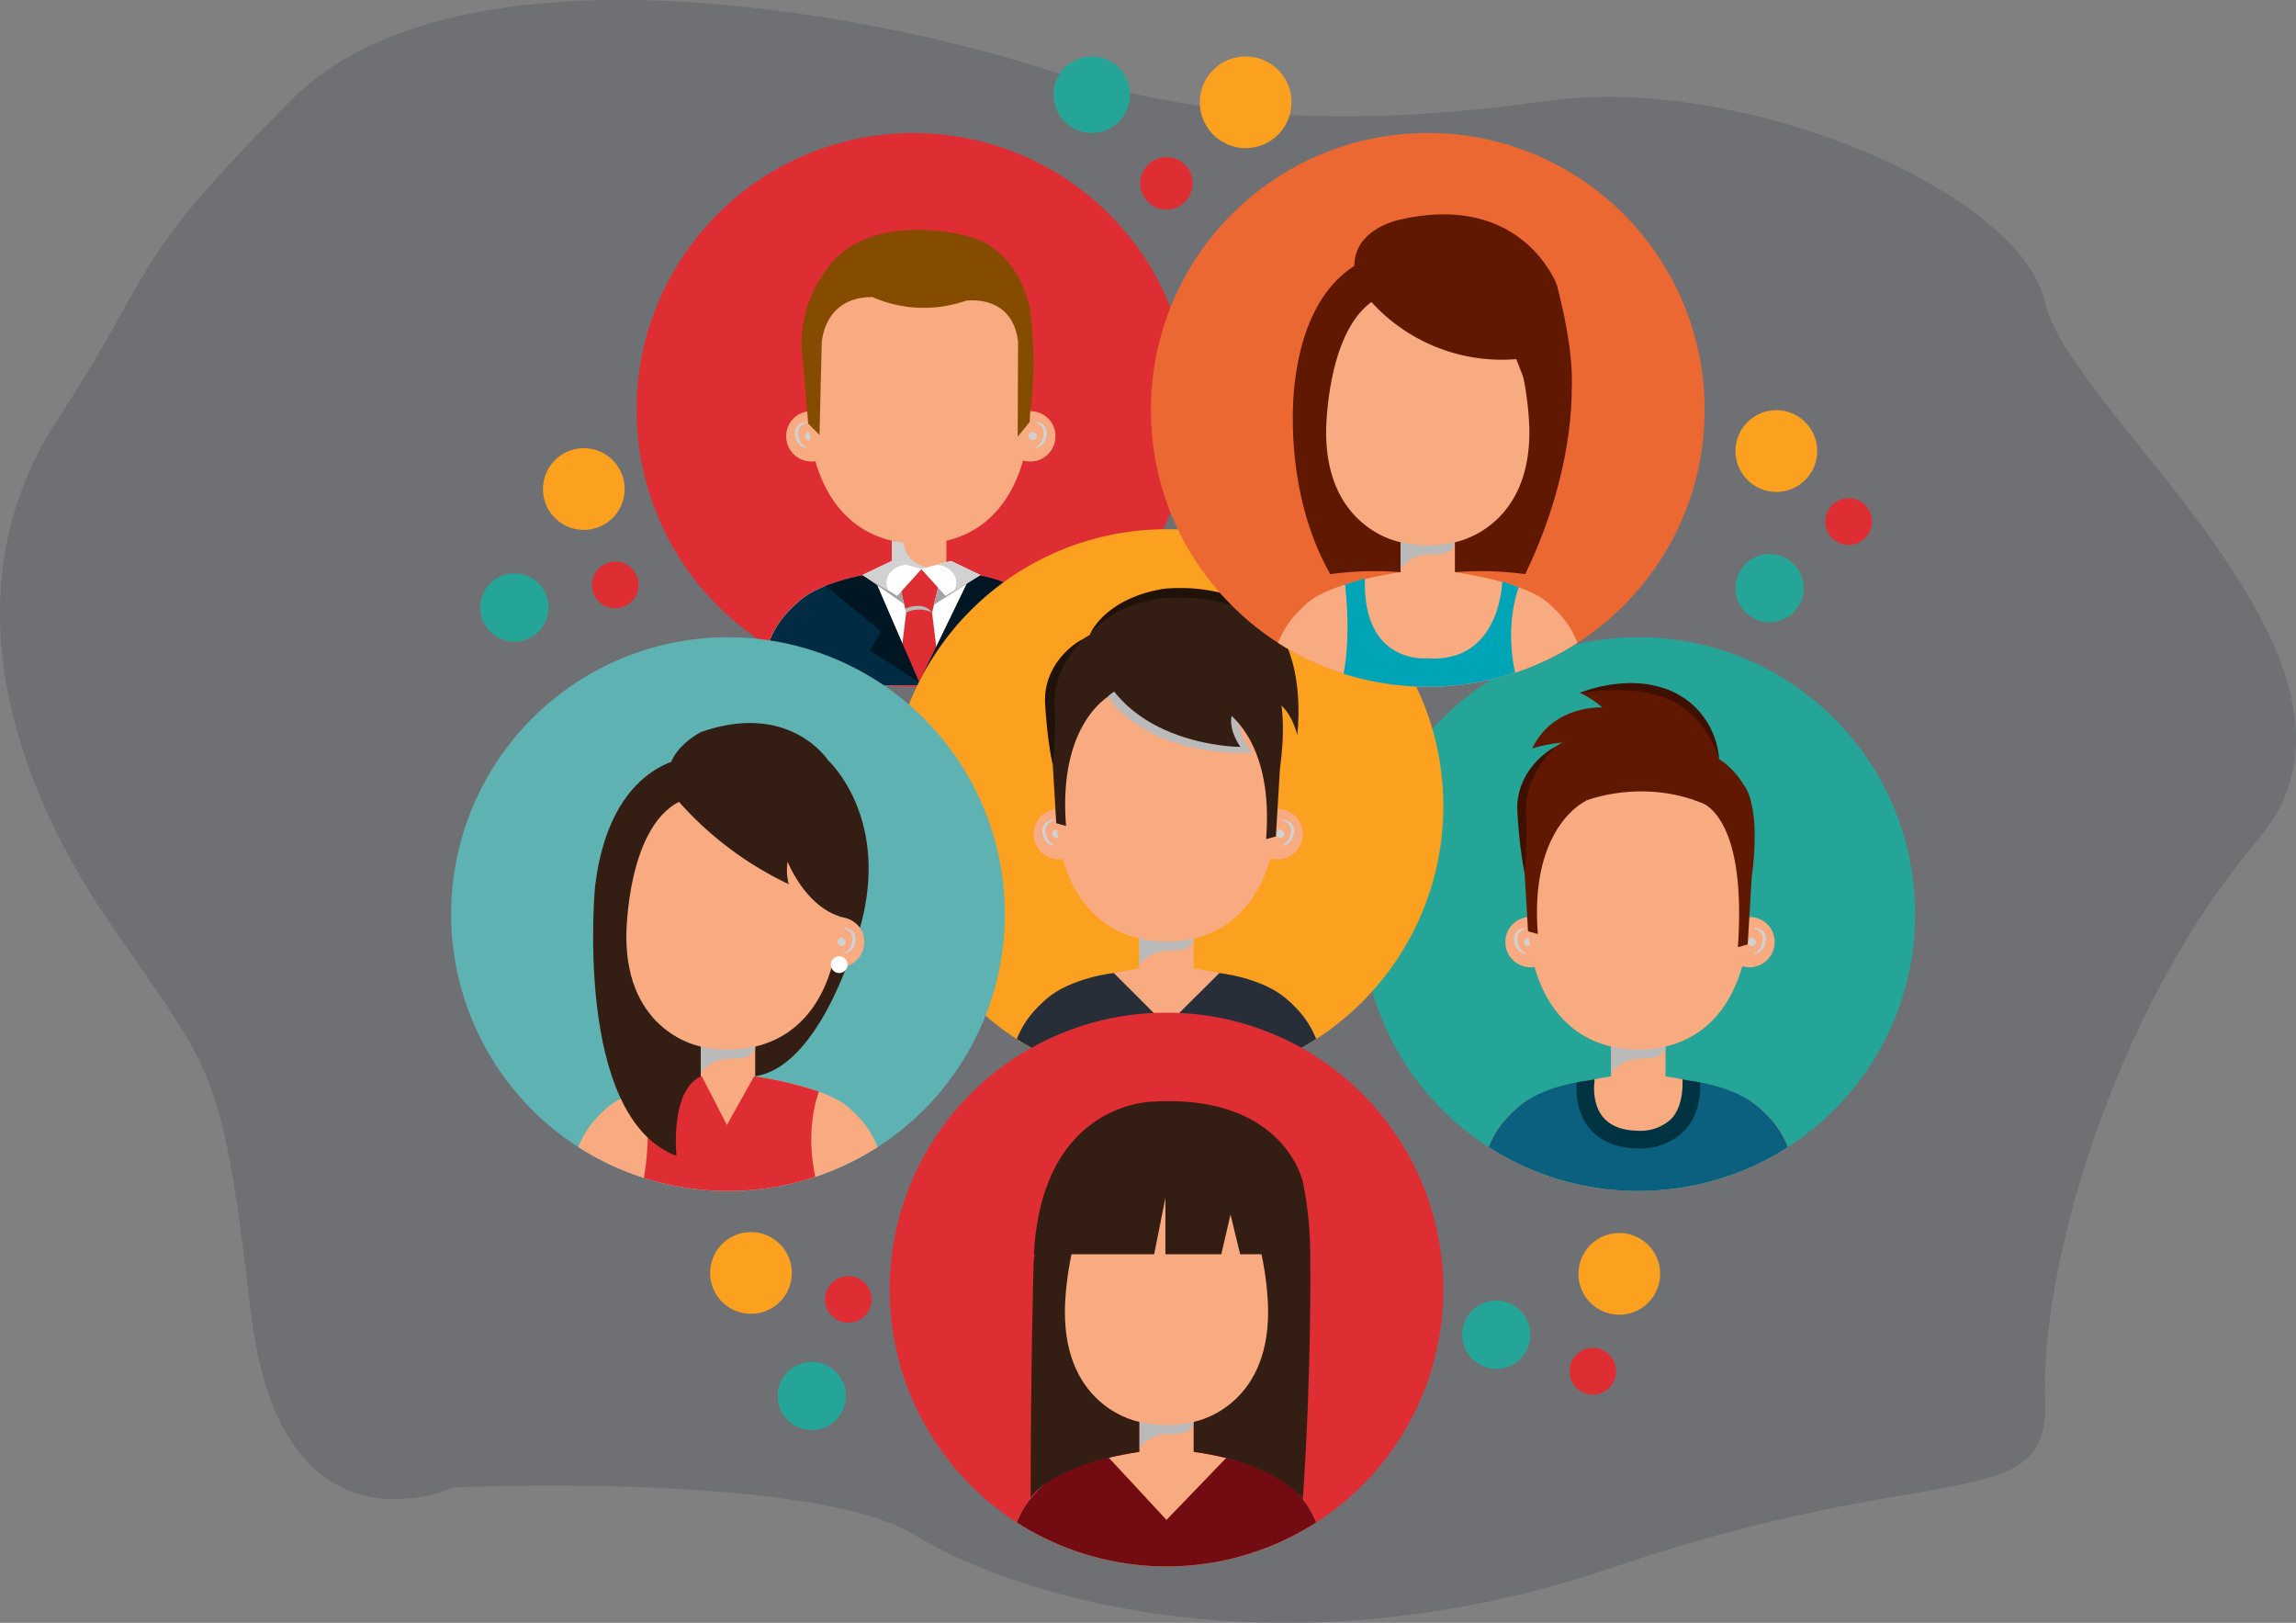 <svg xmlns="http://www.w3.org/2000/svg" xmlns:xlink="http://www.w3.org/1999/xlink" width="536" height="378.811" viewBox="0 0 536 378.811"><rect x="0" y="0" width="536" height="378.811" fill="#808080" stroke="none"/><defs><style>.a{fill:#de2e34;}.b{fill:#25a597;}.c{fill:#fca01f;}.d{fill:#5eb2b2;}.e{fill:#ec6833;}.f{fill:#51555c;opacity:0.36;}.g,.h,.k,.n,.q{isolation:isolate;}.h,.k,.n,.q{mix-blend-mode:multiply;}.i{clip-path:url(#a);}.j{fill:#f8ab81;}.k,.l{fill:#d2d1d1;}.m{fill:#fff;}.n{fill:#bababa;}.o{fill:#012b42;}.p{fill:#001622;}.q{fill:#a3a3a3;}.r{fill:#854c00;}.s{clip-path:url(#b);}.t{fill:#0a607e;}.u{fill:#003342;}.v{fill:#601800;}.w{fill:#3f1000;}.x{clip-path:url(#c);}.y{fill:#282e37;}.z{fill:#341e13;}.aa{fill:#201208;}.ab{clip-path:url(#d);}.ac{clip-path:url(#e);}.ad{fill:#00a4b7;}.ae{clip-path:url(#f);}.af{fill:#730b12;}</style><clipPath id="a"><path class="a" d="M213.911,113.164a64.632,64.632,0,1,1-64.633-64.631A64.633,64.633,0,0,1,213.911,113.164Z" transform="translate(-84.647 -48.533)"/></clipPath><clipPath id="b"><circle class="b" cx="64.631" cy="64.631" r="64.631" transform="translate(0 6.439) rotate(-2.855)"/></clipPath><clipPath id="c"><path class="c" d="M267.9,197.678a64.631,64.631,0,1,1-64.633-64.631A64.632,64.632,0,0,1,267.9,197.678Z" transform="translate(-138.64 -133.047)"/></clipPath><clipPath id="d"><path class="d" d="M174.36,220.72a64.631,64.631,0,1,1-64.634-64.634A64.632,64.632,0,0,1,174.36,220.72Z" transform="translate(-45.099 -156.086)"/></clipPath><clipPath id="e"><circle class="e" cx="64.633" cy="64.633" r="64.633"/></clipPath><clipPath id="f"><path class="a" d="M267.9,300.788a64.632,64.632,0,1,1-64.632-64.633A64.632,64.632,0,0,1,267.9,300.788Z" transform="translate(-138.638 -236.155)"/></clipPath></defs><g transform="translate(-691 -1625.333)"><path class="f" d="M751.855,1891.233s-40.5,18.6-47.441-40.924-9.257-55.8-33.556-91.768-35.87-79.367-11.571-116.57,15.042-34.723,54.384-74.406,137.7-19.842,175.88-7.441,72.9,13.641,118.025,7.441,109.925,21.082,115.711,47.124,84.469,84.327,49.755,125.251-50.913,101.689-49.755,130.211-24.3,13.641-100.668,39.683-138.852,7.441-163.152-7.441S751.855,1891.233,751.855,1891.233Z" transform="translate(45.149 81.284)"/><g class="g" transform="translate(751.217 1606.302)"><g transform="translate(45.099 32.202)"><g transform="translate(0 17.871)"><g class="h" transform="translate(43.281 0.002)"><path class="a" d="M213.911,113.164a64.632,64.632,0,1,1-64.633-64.631A64.633,64.633,0,0,1,213.911,113.164Z" transform="translate(-84.647 -48.533)"/><g class="i"><g transform="translate(28.164 22.62)"><rect class="j" width="12.715" height="7.563" transform="translate(31.45 72.259)"/><path class="k" d="M147.172,141.779c-2.667-.849-4.9-2.519-5.238-5.448a2.674,2.674,0,0,1,.107-1.1h-2.922v7.563h12.715v-.948A8.594,8.594,0,0,1,147.172,141.779Z" transform="translate(-107.669 -62.969)"/><g transform="translate(57.906 42.335)"><path class="j" d="M175.018,113.547a5.866,5.866,0,1,1-5.862-5.662A5.763,5.763,0,0,1,175.018,113.547Z" transform="translate(-163.293 -107.885)"/><g class="h" transform="translate(6.62 2.497)"><path class="l" d="M169.342,110.182a2.355,2.355,0,0,1,.391-.014,3.279,3.279,0,0,1,1.041.206,2.539,2.539,0,0,1,1.244.955,4.053,4.053,0,0,1,.22.409c.054.146.094.3.137.452l.05.472c0,.153-.013.308-.02.464a3.987,3.987,0,0,1-.187.882,3.7,3.7,0,0,1-.36.795,2.893,2.893,0,0,1-1.1,1.091,2.6,2.6,0,0,1-.561.235,3.12,3.12,0,0,1-.465.074c-.25.008-.391,0-.391,0l.359-.148c.115-.043.236-.126.38-.2a3.337,3.337,0,0,0,.43-.323,2.766,2.766,0,0,0,.415-.459,3.4,3.4,0,0,0,.347-.591,5.374,5.374,0,0,0,.247-.692,3.268,3.268,0,0,0,.134-.756l.028-.369-.026-.356c-.03-.111-.053-.225-.079-.336a2.484,2.484,0,0,0-.13-.309,2.52,2.52,0,0,0-.863-.912,5.246,5.246,0,0,0-.877-.448C169.48,110.224,169.342,110.182,169.342,110.182Z" transform="translate(-169.342 -110.167)"/></g><path class="k" d="M170.2,113.409a.958.958,0,1,1-.947-1.1A1.031,1.031,0,0,1,170.2,113.409Z" transform="translate(-162.82 -107.467)"/></g><g transform="translate(6.786 42.335)"><path class="j" d="M116.583,113.547a5.863,5.863,0,1,0,5.858-5.662A5.763,5.763,0,0,0,116.583,113.547Z" transform="translate(-116.583 -107.885)"/><g class="h" transform="translate(2.025 2.497)"><path class="l" d="M121.512,110.182a2.414,2.414,0,0,0-.4-.014,3.29,3.29,0,0,0-1.036.206,2.572,2.572,0,0,0-1.249.955c-.08.127-.141.269-.217.409-.051.146-.1.3-.135.452l-.047.472c0,.153.012.308.016.464a4.105,4.105,0,0,0,.182.882,3.819,3.819,0,0,0,.362.795,2.955,2.955,0,0,0,1.1,1.091,2.529,2.529,0,0,0,.568.235,3,3,0,0,0,.456.074c.257.008.4,0,.4,0l-.357-.148c-.114-.043-.237-.126-.383-.2a3.339,3.339,0,0,1-.43-.323,2.856,2.856,0,0,1-.413-.459,3.137,3.137,0,0,1-.345-.591,4.44,4.44,0,0,1-.253-.692,3.513,3.513,0,0,1-.13-.756l-.027-.369.025-.356c.028-.111.053-.225.076-.336.048-.1.076-.213.128-.309a2.564,2.564,0,0,1,.87-.912,5,5,0,0,1,.876-.448C121.374,110.224,121.512,110.182,121.512,110.182Z" transform="translate(-118.433 -110.167)"/></g><path class="k" d="M120.556,113.409a.959.959,0,1,0,.951-1.1A1.032,1.032,0,0,0,120.556,113.409Z" transform="translate(-116.208 -107.467)"/></g><path class="j" d="M173.13,109.242c0,19.232-9.023,32.735-25.962,32.735s-25.966-13.5-25.966-32.735,9.369-34.82,26.309-34.82S173.13,90.012,173.13,109.242Z" transform="translate(-109.361 -68.709)"/><path class="j" d="M142.088,141.852s-16.127,2.131-21.925,7.148c-5.906,5.113-7.654,9.533-9.781,19.633H186c-2.129-10.1-3.874-14.52-9.784-19.633-5.8-5.017-21.923-7.148-21.923-7.148Z" transform="translate(-110.382 -62.344)"/><path class="m" d="M137.213,142.683s-11.253,1.3-17.051,6.317c-5.906,5.113-7.654,9.533-9.781,19.633H186c-2.129-10.1-3.845-14.556-9.784-19.633-4.9-4.186-15.909-6.085-15.909-6.085l-6.014-1.063h-12.2Z" transform="translate(-110.382 -62.344)"/><g transform="translate(32.709 79.13)"><path class="a" d="M142.347,151.706a1.136,1.136,0,0,1,.213-.219c-.07.071-.142.141-.213.219l-2.077,16.96h10.2l-2.077-16.96,1.4-5.828a2.628,2.628,0,0,0,.14-2.762,3.068,3.068,0,0,0-1.9-1.418,15.224,15.224,0,0,0-3.877-.135,3.352,3.352,0,0,0-2.994,1.105,2.556,2.556,0,0,0-.213,3.21Z" transform="translate(-140.27 -141.506)"/><path class="n" d="M141.955,150.056s4.227-1.974,6.26.905a6.737,6.737,0,0,0-6.041,0Z" transform="translate(-140.111 -140.761)"/></g><path class="o" d="M137.213,142.611s-11.253,1.3-17.051,6.317c-5.906,5.113-7.654,9.533-9.781,19.633H186c-2.129-10.1-3.845-14.555-9.784-19.633-4.9-4.186-15.909-6.085-15.909-6.085l-12.115,25.026Z" transform="translate(-110.382 -62.272)"/><path class="p" d="M135.981,142.769l10.827,25.086L135.3,160.42l2.589-4.447-12.871-10.63S132.318,142.515,135.981,142.769Z" transform="translate(-109 -62.259)"/><path class="p" d="M157.043,142.824,144.93,167.85l11.505-7.435-2.589-4.447,12.876-10.63S160.71,142.571,157.043,142.824Z" transform="translate(-107.121 -62.253)"/><path class="q" d="M132.835,142.808l9.736,6.789-.812-3.4Z" transform="translate(-108.262 -62.253)"/><path class="q" d="M158.786,142.919l-10.673,6.8.931-3.954Z" transform="translate(-106.82 -62.243)"/><g transform="translate(24.573 77.269)"><path class="m" d="M139.712,139.806l-6.877,3.285,8.137,4.86,5.69-6.28Z" transform="translate(-132.835 -139.806)"/><path class="k" d="M139.611,142.221a4.977,4.977,0,0,1,3.6-1.477l-3.5-.938-6.877,3.285,6.142,3.667A3.65,3.65,0,0,1,139.611,142.221Z" transform="translate(-132.835 -139.806)"/></g><g transform="translate(38.273 77.269)"><path class="m" d="M152.3,139.806l6.875,3.285-8.134,4.86-5.692-6.28Z" transform="translate(-145.354 -139.806)"/><path class="k" d="M152.107,142.221a4.973,4.973,0,0,0-3.6-1.477l3.5-.938,6.875,3.285-6.138,3.667A3.661,3.661,0,0,0,152.107,142.221Z" transform="translate(-145.056 -139.806)"/></g><path class="r" d="M121.409,114.421l2.628,2.632.508-21.178s.173-11,11.851-11a29.769,29.769,0,0,0,21.794.863s10.922-1.718,12.2,9.618l-.09,22.118,2.8-3.444.155-2.876s1.658-9.332,0-23.039c0,0-2.2-15.175-15.913-17.751,0,0-22.4-5.763-31.839,8.337a28.58,28.58,0,0,0-5.3,21.577Z" transform="translate(-109.485 -69.202)"/></g></g></g><g class="h" transform="translate(209.374 114.571)"><g transform="translate(0 0)"><circle class="b" cx="64.631" cy="64.631" r="64.631" transform="translate(0 6.439) rotate(-2.855)"/><g class="s" transform="translate(0)"><g transform="translate(29.96 13.832)"><rect class="j" width="12.715" height="7.56" transform="translate(31.453 84.54)"/><path class="n" d="M293.26,248.753a8.634,8.634,0,0,1,5.554-2.5c1.815-.138,4.917.253,5.884-1.641a2.092,2.092,0,0,1,.547-.7v-.805H292.53v6.53A6.4,6.4,0,0,1,293.26,248.753Z" transform="translate(-261.077 -158.567)"/><g transform="translate(57.911 54.615)"><path class="j" d="M328.429,221.424a5.865,5.865,0,1,1-5.861-5.661A5.768,5.768,0,0,1,328.429,221.424Z" transform="translate(-316.706 -215.763)"/><g class="h" transform="translate(6.617 2.497)"><path class="l" d="M322.752,218.059a2.5,2.5,0,0,1,.394-.013,3.217,3.217,0,0,1,1.039.206,2.551,2.551,0,0,1,1.248.957,4.481,4.481,0,0,1,.219.408c.051.146.1.3.135.45l.047.472c0,.154-.011.309-.014.465a4.179,4.179,0,0,1-.187.882,3.832,3.832,0,0,1-.361.8,2.922,2.922,0,0,1-1.1,1.092,2.446,2.446,0,0,1-.566.232,3.282,3.282,0,0,1-.455.077c-.257.007-.4,0-.4,0s.133-.054.361-.148c.111-.044.233-.127.382-.2a3.277,3.277,0,0,0,.427-.322,3,3,0,0,0,.415-.457,3.746,3.746,0,0,0,.346-.593,4.746,4.746,0,0,0,.248-.693,3.349,3.349,0,0,0,.132-.754l.031-.369-.03-.356c-.027-.112-.051-.225-.074-.335-.047-.1-.076-.217-.128-.312a2.572,2.572,0,0,0-.871-.911,5.3,5.3,0,0,0-.873-.447C322.892,218.1,322.752,218.059,322.752,218.059Z" transform="translate(-322.752 -218.044)"/></g><path class="k" d="M323.608,221.286a.96.96,0,1,1-.948-1.1A1.03,1.03,0,0,1,323.608,221.286Z" transform="translate(-316.234 -215.345)"/></g><g transform="translate(6.789 54.615)"><path class="j" d="M269.993,221.424a5.863,5.863,0,1,0,5.861-5.661A5.765,5.765,0,0,0,269.993,221.424Z" transform="translate(-269.993 -215.763)"/><g class="h" transform="translate(2.024 2.497)"><path class="l" d="M274.922,218.059a2.454,2.454,0,0,0-.392-.013,3.218,3.218,0,0,0-1.039.206,2.554,2.554,0,0,0-1.249.957c-.083.124-.143.269-.218.408-.053.146-.1.3-.136.45l-.047.472c0,.154.012.309.02.465a4.1,4.1,0,0,0,.181.882,4.013,4.013,0,0,0,.362.8,2.948,2.948,0,0,0,1.1,1.092,2.5,2.5,0,0,0,.565.232,3.3,3.3,0,0,0,.46.077c.252.007.392,0,.392,0l-.361-.148c-.11-.044-.233-.127-.381-.2a3.694,3.694,0,0,1-.427-.322,3.247,3.247,0,0,1-.414-.457,3.514,3.514,0,0,1-.346-.593,4.623,4.623,0,0,1-.25-.693,3.542,3.542,0,0,1-.134-.754l-.026-.369.023-.356c.033-.112.056-.225.079-.335.045-.1.077-.217.128-.312a2.565,2.565,0,0,1,.872-.911,5.124,5.124,0,0,1,.871-.447C274.785,218.1,274.922,218.059,274.922,218.059Z" transform="translate(-271.842 -218.044)"/></g><path class="k" d="M273.967,221.286a.958.958,0,1,0,.947-1.1A1.028,1.028,0,0,0,273.967,221.286Z" transform="translate(-269.618 -215.345)"/></g><path class="j" d="M326.542,217.12c0,19.232-9.024,32.735-25.963,32.735s-25.964-13.5-25.964-32.735,9.367-34.82,26.306-34.82S326.542,197.89,326.542,217.12Z" transform="translate(-262.768 -164.307)"/><path class="j" d="M295.5,249.728s-16.127,2.133-21.925,7.15c-5.906,5.114-7.654,9.532-9.784,19.635h75.618c-2.129-10.1-3.874-14.52-9.785-19.635-5.795-5.017-21.922-7.15-21.922-7.15Z" transform="translate(-263.79 -157.942)"/><path class="t" d="M313.944,250.747s9.885,1.019,15.679,6.036c5.911,5.114,7.656,9.532,9.785,19.635H263.79c2.13-10.1,3.877-14.52,9.784-19.635,5.8-5.017,15.722-6.045,15.722-6.045s-2.149,13.789,12.846,13.676C302.142,264.413,314.526,264.9,313.944,250.747Z" transform="translate(-263.79 -157.846)"/><line class="t" x1="0.51" transform="translate(37.557 118.57)"/><g transform="translate(23.362 92.486)"><path class="u" d="M289.325,250.367a1.994,1.994,0,0,1,.015.718c-.01.081-.694,5,2.122,8.246,1.79,2.059,4.718,3.093,8.673,3.058a.931.931,0,0,1,.1,0,10.473,10.473,0,0,0,7-2.732c1.927-1.949,2.824-5.406,2.663-9.291l4.132.729c.127,4.911-1.184,8.778-3.9,11.5a14.494,14.494,0,0,1-9.833,3.914c-.166,0-.23,0-.322,0-5.143,0-9.057-1.517-11.64-4.51-3.378-3.916-3.285-9.1-3.129-10.906Z" transform="translate(-285.137 -250.367)"/></g><path class="v" d="M274.027,207.1l.935,15.693,2.295.649c-2.018-25.333,11.329-31.131,11.329-31.131l3.734-15.858a18.614,18.614,0,0,0-16.4,9.051S271.7,189.784,274.027,207.1Z" transform="translate(-262.89 -164.86)"/><g transform="translate(9.546 14.901)"><path class="w" d="M274.226,208.843s-.437-1.98-.821-4.962c-.2-1.491-.394-3.232-.555-5.1-.07-.934-.173-1.9-.223-2.88-.028-.49-.058-.986-.088-1.482l-.021-.373,0-.047,0-.136,0-.093,0-.187.022-.749a10.627,10.627,0,0,1,.185-1.58,10.5,10.5,0,0,1,.345-1.567c.071-.252.132-.506.21-.752l.286-.717a11.064,11.064,0,0,1,.621-1.371,9.7,9.7,0,0,1,.708-1.262,12.193,12.193,0,0,1,.78-1.136,14.779,14.779,0,0,1,1.625-1.9,15.142,15.142,0,0,1,1.551-1.413,14.8,14.8,0,0,1,1.294-.954,10.715,10.715,0,0,1,1.2-.706,29.689,29.689,0,0,0-3.14,3.829c-.215.3-.424.614-.624.952s-.429.669-.623,1.034a11.1,11.1,0,0,0-.587,1.124c-.188.387-.387.777-.543,1.2a9.453,9.453,0,0,0-.464,1.264,12.385,12.385,0,0,0-.373,1.319,8.439,8.439,0,0,0-.264,1.335,8.629,8.629,0,0,0-.134,1.392l-.04.747-.01.187,0,.094v.011c0-.174,0-.042,0-.077v.07l.013.372c.016.5.035.994.051,1.484.042.983.03,1.952.046,2.889.013,1.875-.014,3.626-.077,5.128C274.477,206.832,274.226,208.843,274.226,208.843Z" transform="translate(-272.513 -179.474)"/></g><path class="v" d="M324.11,209.9l-.935,15.7-2.295.646c2.328-33.791-10.268-34.354-10.268-34.354l-4.8-12.636a18.615,18.615,0,0,1,16.4,9.054S326.438,192.593,324.11,209.9Z" transform="translate(-259.823 -164.595)"/><path class="v" d="M288.542,193.13s14.584-5.731,29.613,1.944l1.146-11.592s-2.94-22.634-32.486-15.423a21.545,21.545,0,0,1,5.282,3.434s-11.373-.789-16.4,9.565c0,0,7.69-2.569,13.871-.913C289.571,180.145,280.3,186.261,288.542,193.13Z" transform="translate(-262.666 -165.785)"/><g transform="translate(24.149)"><path class="w" d="M318.342,183.555a16.8,16.8,0,0,0-.573-1.665,26.207,26.207,0,0,0-2.024-4.088,26.544,26.544,0,0,0-1.731-2.449,24.011,24.011,0,0,0-2.286-2.391,20.571,20.571,0,0,0-2.828-2.076,18.135,18.135,0,0,0-3.251-1.585,16.5,16.5,0,0,0-1.727-.6,15.948,15.948,0,0,0-1.763-.451,28.209,28.209,0,0,0-3.524-.552c-.578-.076-1.151-.1-1.714-.123s-1.114-.08-1.654-.06c-1.078,0-2.1,0-3.05.065-.949.031-1.818.115-2.592.177s-1.452.121-2.007.194c-1.115.124-1.762.176-1.762.176s.6-.221,1.677-.577a19.393,19.393,0,0,1,1.959-.57,24.947,24.947,0,0,1,2.59-.575c.479-.082.979-.184,1.5-.258l1.626-.169c.558-.073,1.137-.07,1.729-.1a14.4,14.4,0,0,1,1.817.01c.617.025,1.247.042,1.881.129a14.788,14.788,0,0,1,1.921.283,24.039,24.039,0,0,1,3.836,1.076,20.209,20.209,0,0,1,3.568,1.823,18.585,18.585,0,0,1,3.014,2.445,19.1,19.1,0,0,1,5.187,10.134A11.114,11.114,0,0,1,318.342,183.555Z" transform="translate(-285.856 -165.859)"/></g></g></g></g></g><g class="h" transform="translate(102.371 92.494)"><path class="c" d="M267.9,197.678a64.631,64.631,0,1,1-64.633-64.631A64.632,64.632,0,0,1,267.9,197.678Z" transform="translate(-138.64 -133.047)"/><g class="x"><g transform="translate(26.823 13.723)"><rect class="j" width="12.716" height="7.56" transform="translate(31.45 81.512)"/><path class="n" d="M192.614,225.711a8.671,8.671,0,0,1,5.557-2.505c1.812-.135,4.917.254,5.883-1.639a2.115,2.115,0,0,1,.548-.695v-.8H191.887V226.6A6.89,6.89,0,0,1,192.614,225.711Z" transform="translate(-160.436 -138.555)"/><g transform="translate(57.907 51.586)"><path class="j" d="M227.786,198.384a5.866,5.866,0,1,1-5.859-5.662A5.762,5.762,0,0,1,227.786,198.384Z" transform="translate(-216.061 -192.722)"/><g class="h" transform="translate(6.62 2.496)"><path class="l" d="M222.11,195.017a2.4,2.4,0,0,1,.392-.012,3.255,3.255,0,0,1,1.04.206,2.537,2.537,0,0,1,1.249.958,3.5,3.5,0,0,1,.217.407,4.3,4.3,0,0,1,.135.451l.053.471c0,.155-.018.309-.021.465a4.021,4.021,0,0,1-.185.881,3.683,3.683,0,0,1-.361.8,2.925,2.925,0,0,1-1.1,1.092,2.422,2.422,0,0,1-.564.232,2.854,2.854,0,0,1-.461.077c-.251.007-.392,0-.392,0s.13-.056.359-.148c.111-.043.237-.126.381-.2a3.386,3.386,0,0,0,.43-.323,2.842,2.842,0,0,0,.415-.456,3.465,3.465,0,0,0,.344-.593,4.393,4.393,0,0,0,.251-.693,3.6,3.6,0,0,0,.134-.754l.027-.369-.022-.356c-.035-.112-.053-.225-.08-.335-.043-.1-.08-.217-.13-.312a2.548,2.548,0,0,0-.867-.909,5.376,5.376,0,0,0-.877-.448C222.249,195.059,222.11,195.017,222.11,195.017Z" transform="translate(-222.11 -195.003)"/></g><path class="k" d="M222.966,198.244a.96.96,0,1,1-.948-1.1A1.033,1.033,0,0,1,222.966,198.244Z" transform="translate(-215.589 -192.304)"/></g><g transform="translate(6.786 51.586)"><path class="j" d="M169.35,198.384a5.865,5.865,0,1,0,5.859-5.662A5.765,5.765,0,0,0,169.35,198.384Z" transform="translate(-169.35 -192.722)"/><g class="h" transform="translate(2.026 2.496)"><path class="l" d="M174.281,195.017a2.453,2.453,0,0,0-.4-.012,3.276,3.276,0,0,0-1.037.206,2.542,2.542,0,0,0-1.244.958,3.506,3.506,0,0,0-.218.407c-.054.146-.1.3-.138.451l-.046.471c0,.155.01.309.016.465a4.364,4.364,0,0,0,.184.881,3.844,3.844,0,0,0,.361.8,2.949,2.949,0,0,0,1.1,1.092,2.467,2.467,0,0,0,.565.232,2.951,2.951,0,0,0,.456.077c.256.007.4,0,.4,0s-.131-.056-.36-.148c-.111-.043-.234-.126-.383-.2a3.537,3.537,0,0,1-.428-.323,3,3,0,0,1-.413-.456,3.325,3.325,0,0,1-.344-.593,4.759,4.759,0,0,1-.255-.693,3.393,3.393,0,0,1-.126-.754l-.028-.369.023-.356c.03-.112.051-.225.076-.335.049-.1.077-.217.129-.312a2.547,2.547,0,0,1,.87-.909,5.161,5.161,0,0,1,.876-.448C174.142,195.059,174.281,195.017,174.281,195.017Z" transform="translate(-171.201 -195.003)"/></g><path class="k" d="M173.322,198.244a.96.96,0,1,0,.95-1.1A1.034,1.034,0,0,0,173.322,198.244Z" transform="translate(-168.975 -192.304)"/></g><path class="j" d="M225.9,194.08c0,19.232-9.024,32.735-25.966,32.735s-25.962-13.5-25.962-32.735,9.367-34.823,26.31-34.823S225.9,174.849,225.9,194.08Z" transform="translate(-162.127 -144.295)"/><path class="j" d="M194.855,226.688s-16.127,2.132-21.923,7.149c-5.908,5.112-7.654,9.533-9.783,19.636h75.616c-2.128-10.1-3.874-14.524-9.781-19.636-5.8-5.017-21.927-7.149-21.927-7.149Z" transform="translate(-163.149 -137.93)"/><path class="y" d="M188.655,227.7s-9.927,1.028-15.723,6.044c-5.908,5.112-7.654,9.533-9.783,19.636h75.616c-2.128-10.1-3.874-14.524-9.781-19.636-5.8-5.017-15.684-6.034-15.684-6.034l-12.345,12.277Z" transform="translate(-163.149 -137.835)"/><path class="z" d="M173.382,184.055l.939,15.693,2.294.648c-2.017-25.332,11.328-31.132,11.328-31.132l3.734-15.859a18.611,18.611,0,0,0-16.394,9.053S171.061,166.743,173.382,184.055Z" transform="translate(-162.249 -144.848)"/><g transform="translate(9.442 11.87)"><path class="aa" d="M173.591,185.8s-.473-1.979-.88-4.959c-.216-1.491-.418-3.231-.586-5.1-.074-.935-.182-1.9-.233-2.88q-.044-.737-.089-1.483l-.022-.372,0-.047,0-.144,0-.094.005-.187.021-.749a10.879,10.879,0,0,1,.188-1.589,10.422,10.422,0,0,1,.35-1.578c.071-.254.131-.51.211-.757l.289-.719a11.266,11.266,0,0,1,.629-1.377,9.4,9.4,0,0,1,.717-1.265,12.638,12.638,0,0,1,.789-1.137,14.818,14.818,0,0,1,1.645-1.9,14.653,14.653,0,0,1,1.568-1.4,13.968,13.968,0,0,1,1.309-.942,10.347,10.347,0,0,1,1.217-.691,31.121,31.121,0,0,0-3.093,3.868c-.211.3-.417.616-.614.955s-.422.67-.614,1.036a11.011,11.011,0,0,0-.576,1.122c-.185.389-.383.776-.536,1.192a9.664,9.664,0,0,0-.456,1.259,12.9,12.9,0,0,0-.367,1.311,8.368,8.368,0,0,0-.259,1.324,8.539,8.539,0,0,0-.132,1.382l-.04.747-.01.187-.005.093v0l.013.373c.016.5.033.993.049,1.484.041.982.022,1.952.036,2.889.007,1.875-.033,3.627-.109,5.131C173.877,183.786,173.591,185.8,173.591,185.8Z" transform="translate(-171.777 -156.432)"/></g><path class="n" d="M185.217,168.941s8.018,13.833,33.756,13.121c0,0-4.815-5.69-2.416-8.4C216.556,173.664,191.631,161.811,185.217,168.941Z" transform="translate(-161.066 -143.597)"/><path class="z" d="M223.469,186.862l-.939,15.7-2.292.647c2.016-25.334-11.332-31.13-11.332-31.13l-3.73-15.86a18.609,18.609,0,0,1,16.394,9.052S225.792,169.553,223.469,186.862Z" transform="translate(-159.182 -144.583)"/><path class="z" d="M181.361,156.375s3.7-7.537,16.983-9.6c0,0,22.106-2.659,29.154,12.68,0,0,3.564,7.384,2.277,20.377,0,0-1.334-5.846-4.961-7.789,0,0-.606,6.913-10.149,2.662,0,0-1.517,2.833,1.813,7.875C216.478,182.581,185.581,182.581,181.361,156.375Z" transform="translate(-161.43 -145.49)"/><g transform="translate(19.931)"><path class="aa" d="M181.361,156.471a9.517,9.517,0,0,1,1.166-2.038,15.7,15.7,0,0,1,1.773-2.06c.361-.387.8-.731,1.241-1.135.464-.364.958-.752,1.5-1.116a22.206,22.206,0,0,1,3.674-2.047,26.8,26.8,0,0,1,4.425-1.572c.78-.246,1.6-.364,2.414-.554l.616-.13.689-.083c.425-.042.85-.068,1.277-.091a45.115,45.115,0,0,1,5.16.028,42.126,42.126,0,0,1,5.122.7,30.287,30.287,0,0,1,4.83,1.4,24.721,24.721,0,0,1,4.24,2.07,19.581,19.581,0,0,1,3.364,2.56,17.216,17.216,0,0,1,2.339,2.673,15.444,15.444,0,0,1,1.4,2.326,12.486,12.486,0,0,1,.691,1.589l.22.568-.33-.513c-.212-.335-.519-.826-.965-1.409a19.545,19.545,0,0,0-1.685-2.008,14.58,14.58,0,0,0-1.152-1.108c-.41-.383-.871-.751-1.358-1.123a23.388,23.388,0,0,0-3.351-2.078,30.1,30.1,0,0,0-4.073-1.66A36.3,36.3,0,0,0,210,148.522a40.617,40.617,0,0,0-4.861-.586,42.79,42.79,0,0,0-4.905-.1l-1.2.061-.536.035-.588.1c-.777.143-1.563.218-2.3.416a33.091,33.091,0,0,0-4.257,1.2l-.978.359-.925.4c-.621.241-1.176.556-1.73.83a23.316,23.316,0,0,0-2.849,1.8,19.8,19.8,0,0,0-2,1.7,15.605,15.605,0,0,0-1.146,1.257A5.193,5.193,0,0,0,181.361,156.471Z" transform="translate(-181.361 -145.586)"/></g></g></g></g><g class="h" transform="translate(0 117.708)"><path class="d" d="M174.36,220.72a64.631,64.631,0,1,1-64.634-64.634A64.632,64.632,0,0,1,174.36,220.72Z" transform="translate(-45.099 -156.086)"/><g class="ab"><g transform="translate(26.818 20.016)"><path class="z" d="M132.865,222.326s-8.362,28.264-23.136,30.039v-6.442S124.872,217.691,132.865,222.326Z" transform="translate(-65.816 -169.898)"/><rect class="j" width="12.712" height="7.563" transform="translate(31.454 75.219)"/><path class="n" d="M99.069,248.753a8.66,8.66,0,0,1,5.557-2.5c1.817-.138,4.917.253,5.886-1.641a2.121,2.121,0,0,1,.544-.695v-.807H98.345v6.532A6.545,6.545,0,0,1,99.069,248.753Z" transform="translate(-66.891 -167.887)"/><g transform="translate(57.913 45.296)"><path class="j" d="M134.242,221.426a5.863,5.863,0,1,1-5.862-5.661A5.765,5.765,0,0,1,134.242,221.426Z" transform="translate(-122.522 -215.765)"/><g class="h" transform="translate(6.617 2.495)"><path class="l" d="M128.568,218.059a2.507,2.507,0,0,1,.4-.013,3.273,3.273,0,0,1,1.034.206,2.576,2.576,0,0,1,1.252.959,4.283,4.283,0,0,1,.211.406,4.423,4.423,0,0,1,.14.452l.047.472a4.4,4.4,0,0,1-.021.463,3.9,3.9,0,0,1-.182.881,3.763,3.763,0,0,1-.359.8,2.968,2.968,0,0,1-1.1,1.091,2.423,2.423,0,0,1-.565.234,3.671,3.671,0,0,1-.457.077c-.258,0-.4,0-.4,0l.358-.148c.113-.044.236-.127.382-.2a4.135,4.135,0,0,0,.431-.322,3.2,3.2,0,0,0,.413-.457,3.8,3.8,0,0,0,.344-.591,4.047,4.047,0,0,0,.251-.695,3.292,3.292,0,0,0,.134-.751l.028-.371-.026-.357c-.031-.112-.051-.228-.079-.335-.046-.1-.073-.213-.127-.312a2.593,2.593,0,0,0-.872-.911,5.128,5.128,0,0,0-.872-.447C128.7,218.1,128.568,218.059,128.568,218.059Z" transform="translate(-128.568 -218.044)"/></g><path class="k" d="M129.422,221.286a.959.959,0,1,1-.95-1.1A1.03,1.03,0,0,1,129.422,221.286Z" transform="translate(-122.05 -215.347)"/></g><g transform="translate(6.787 45.296)"><path class="j" d="M75.806,221.426a5.864,5.864,0,1,0,5.859-5.661A5.764,5.764,0,0,0,75.806,221.426Z" transform="translate(-75.806 -215.765)"/><g class="h" transform="translate(2.024 2.495)"><path class="l" d="M80.74,218.059a2.572,2.572,0,0,0-.4-.013,3.267,3.267,0,0,0-1.034.206,2.56,2.56,0,0,0-1.249.959,4.577,4.577,0,0,0-.22.406c-.05.147-.094.3-.134.452l-.05.472c0,.152.01.309.019.463a4.035,4.035,0,0,0,.186.881,3.664,3.664,0,0,0,.362.8,2.913,2.913,0,0,0,1.1,1.091,2.378,2.378,0,0,0,.56.234,3.718,3.718,0,0,0,.459.077c.255,0,.4,0,.4,0s-.135-.054-.362-.148c-.113-.044-.237-.127-.381-.2a3.144,3.144,0,0,1-.428-.322,2.857,2.857,0,0,1-.415-.457,3.5,3.5,0,0,1-.347-.591,4.451,4.451,0,0,1-.25-.695,3.229,3.229,0,0,1-.131-.751l-.028-.371.023-.357c.035-.112.056-.228.081-.335a3.112,3.112,0,0,1,.129-.312,2.572,2.572,0,0,1,.868-.911,5.3,5.3,0,0,1,.872-.447C80.6,218.1,80.74,218.059,80.74,218.059Z" transform="translate(-77.655 -218.044)"/></g><path class="k" d="M79.776,221.286a.962.962,0,1,0,.953-1.1A1.034,1.034,0,0,0,79.776,221.286Z" transform="translate(-75.431 -215.347)"/></g><path class="j" d="M132.354,217.123c0,19.23-9.019,32.733-25.962,32.733s-25.961-13.5-25.961-32.733S89.8,182.3,106.738,182.3,132.354,197.89,132.354,217.123Z" transform="translate(-68.582 -173.628)"/><path class="j" d="M101.311,249.73s-16.124,2.132-21.92,7.147c-5.911,5.114-7.659,9.532-9.787,19.635h75.618c-2.126-10.1-3.874-14.52-9.784-19.635-5.8-5.016-21.922-7.147-21.922-7.147Z" transform="translate(-69.604 -167.262)"/><path class="a" d="M112.015,249.73a84.666,84.666,0,0,1,15.143,3.572s-4.035,9.773,0,23.21H85.511s2.873-8.2,1.1-23.867a89.06,89.06,0,0,1,13.2-2.915l5.85,11.37Z" transform="translate(-68.102 -167.262)"/><path class="a" d="M103.921,274.2" transform="translate(-66.365 -164.952)"/><path class="z" d="M132.27,219.755c-8.753-2.141-13-13.019-13-13.019a12.637,12.637,0,0,0,.285,5.266,79.991,79.991,0,0,1-25.446-19c-8.059-9.95,4.886-16.485,4.886-16.485,20.761-7.328,29.69,6.535,29.69,6.535s14.749,13.337,7.489,39.12A6.287,6.287,0,0,0,132.27,219.755Z" transform="translate(-67.54 -174.376)"/><path class="z" d="M98.015,181.72s-18.6.635-22.169,30.046c0,0-5.14,53.806,19,62.966,0,0-1.585-15.229,5.669-18.549v-6.977S82.92,246.111,83.147,223.1c0,0,.115-26.559,13.625-31.6Z" transform="translate(-69.058 -173.682)"/><path class="m" d="M130.006,226.08a1.958,1.958,0,1,1-1.962-1.959A1.961,1.961,0,0,1,130.006,226.08Z" transform="translate(-64.272 -169.68)"/></g></g></g><g class="h" transform="translate(163.36)"><circle class="e" cx="64.633" cy="64.633" r="64.633"/><g class="ac"><g transform="translate(26.825 18.991)"><rect class="j" width="12.714" height="7.564" transform="translate(31.452 76.243)"/><path class="n" d="M248.347,141.2a8.638,8.638,0,0,1,5.554-2.505c1.818-.137,4.918.254,5.883-1.64a2.2,2.2,0,0,1,.548-.695v-.807H247.619v6.532A6.48,6.48,0,0,1,248.347,141.2Z" transform="translate(-216.167 -59.308)"/><g transform="translate(57.912 46.32)"><path class="j" d="M283.518,113.87a5.864,5.864,0,1,1-5.861-5.661A5.763,5.763,0,0,1,283.518,113.87Z" transform="translate(-271.797 -108.209)"/><g class="h" transform="translate(6.617 2.495)"><path class="l" d="M277.843,110.5a2.4,2.4,0,0,1,.393-.012,3.287,3.287,0,0,1,1.035.2,2.535,2.535,0,0,1,1.248.959,3.577,3.577,0,0,1,.219.406c.053.147.1.3.139.452l.047.472c0,.154-.012.309-.019.464a4.018,4.018,0,0,1-.185.88,3.747,3.747,0,0,1-.362.8,2.92,2.92,0,0,1-1.1,1.09,2.436,2.436,0,0,1-.564.234,3.64,3.64,0,0,1-.455.077c-.257,0-.4,0-.4,0l.359-.148c.111-.043.235-.127.381-.2a3.4,3.4,0,0,0,.427-.323,2.624,2.624,0,0,0,.414-.457,3.245,3.245,0,0,0,.346-.591,4.4,4.4,0,0,0,.251-.695,3.33,3.33,0,0,0,.132-.75l.031-.371-.027-.358c-.032-.112-.05-.228-.077-.335a3.093,3.093,0,0,0-.13-.311,2.566,2.566,0,0,0-.867-.909,5.214,5.214,0,0,0-.876-.449C277.983,110.546,277.843,110.5,277.843,110.5Z" transform="translate(-277.843 -110.489)"/></g><path class="k" d="M278.7,113.729a.961.961,0,1,1-.952-1.1A1.032,1.032,0,0,1,278.7,113.729Z" transform="translate(-271.325 -107.791)"/></g><g transform="translate(6.789 46.32)"><path class="j" d="M225.083,113.87a5.863,5.863,0,1,0,5.858-5.661A5.761,5.761,0,0,0,225.083,113.87Z" transform="translate(-225.083 -108.209)"/><g class="h" transform="translate(2.024 2.495)"><path class="l" d="M230.011,110.5a2.434,2.434,0,0,0-.394-.012,3.3,3.3,0,0,0-1.035.2,2.566,2.566,0,0,0-1.249.959c-.082.124-.144.267-.221.406-.048.147-.092.3-.131.452l-.048.472c0,.154.01.309.018.464a3.9,3.9,0,0,0,.184.88,3.854,3.854,0,0,0,.36.8,2.992,2.992,0,0,0,1.1,1.09,2.476,2.476,0,0,0,.567.234,3.448,3.448,0,0,0,.457.077c.257,0,.394,0,.394,0l-.359-.148c-.113-.043-.235-.127-.381-.2a3.477,3.477,0,0,1-.427-.323,2.63,2.63,0,0,1-.415-.457,3.45,3.45,0,0,1-.346-.591,4.309,4.309,0,0,1-.252-.695,3.391,3.391,0,0,1-.129-.75l-.028-.371.024-.358c.033-.112.05-.228.077-.335.046-.1.073-.212.128-.311a2.584,2.584,0,0,1,.87-.909,5.009,5.009,0,0,1,.873-.449C229.874,110.546,230.011,110.5,230.011,110.5Z" transform="translate(-226.932 -110.489)"/></g><path class="k" d="M229.054,113.729a.959.959,0,1,0,.95-1.1A1.031,1.031,0,0,0,229.054,113.729Z" transform="translate(-224.708 -107.791)"/></g><path class="j" d="M281.631,109.567c0,19.23-9.028,32.733-25.961,32.733S229.7,128.8,229.7,109.567s9.366-34.822,26.306-34.822S281.631,90.335,281.631,109.567Z" transform="translate(-217.858 -65.048)"/><path class="j" d="M250.588,142.174s-16.128,2.133-21.925,7.149c-5.909,5.113-7.653,9.532-9.783,19.635H294.5c-2.13-10.1-3.876-14.522-9.783-19.635-5.8-5.016-21.924-7.149-21.924-7.149Z" transform="translate(-218.88 -58.683)"/><path class="ad" d="M240.514,143.685s1.739-.738-4.628,1.274c1.752,15.85-1.1,23.868-1.1,23.868h41.647c-4.035-13.437,0-23.21,0-23.21l-3.851-1.4s-.356,19.3-17.649,17.962C254.932,162.184,239.946,163.654,240.514,143.685Z" transform="translate(-217.379 -58.553)"/><path class="a" d="M253.194,166.647" transform="translate(-215.641 -56.373)"/><path class="v" d="M247.291,74.164s-18.606.636-22.167,30.047c0,0-3.47,24.224,8.27,44.881a77,77,0,0,1,16.393-.465V141.65s-17.59-3.095-17.362-26.107c0,0,.115-26.558,13.619-31.6Z" transform="translate(-218.336 -65.103)"/><path class="v" d="M261.733,74.164s21.1-.326,24.658,29.086c0,0,1.83,19.676-10.76,45.842a77.044,77.044,0,0,0-16.4-.465V141.65s17.588-3.095,17.364-26.107c0,0-.114-26.558-13.625-31.6Z" transform="translate(-215.07 -65.103)"/><path class="v" d="M238.578,82.4a41.186,41.186,0,0,0,36.984,17.286l4.917,12.522,4.872,2.021s7.362-2.021-.294-31.829c0,0-7.915-21.794-36.509-15.305C248.548,67.091,234.3,69.692,238.578,82.4Z" transform="translate(-217.096 -65.884)"/></g></g></g><g class="h" transform="translate(102.369 205.335)"><path class="a" d="M267.9,300.788a64.632,64.632,0,1,1-64.632-64.633A64.632,64.632,0,0,1,267.9,300.788Z" transform="translate(-138.638 -236.155)"/><g class="ae"><g transform="translate(26.824 20.659)"><rect class="j" width="12.711" height="7.565" transform="translate(31.455 74.574)"/><path class="n" d="M192.616,328.821a8.628,8.628,0,0,1,5.557-2.505c1.813-.137,4.915.253,5.88-1.642a2.175,2.175,0,0,1,.547-.694v-.808H191.89v6.534A6.383,6.383,0,0,1,192.616,328.821Z" transform="translate(-160.435 -248.599)"/><g transform="translate(57.908 44.653)"><path class="j" d="M227.786,301.492a5.866,5.866,0,1,1-5.859-5.659A5.763,5.763,0,0,1,227.786,301.492Z" transform="translate(-216.061 -295.833)"/><g class="h" transform="translate(6.622 2.495)"><path class="l" d="M222.112,298.127a2.459,2.459,0,0,1,.393-.013,3.3,3.3,0,0,1,1.035.2,2.545,2.545,0,0,1,1.248.959,3.771,3.771,0,0,1,.219.406c.051.147.1.3.135.452l.05.472c0,.155-.012.309-.019.466a4.105,4.105,0,0,1-.185.879,3.8,3.8,0,0,1-.362.8,2.915,2.915,0,0,1-1.1,1.09,2.463,2.463,0,0,1-.561.234,3.5,3.5,0,0,1-.46.077c-.253,0-.393,0-.393,0l.357-.148c.113-.042.236-.128.381-.2a3.206,3.206,0,0,0,.429-.323,2.624,2.624,0,0,0,.414-.457,3.3,3.3,0,0,0,.346-.591,4.331,4.331,0,0,0,.251-.694,3.663,3.663,0,0,0,.131-.751l.028-.371-.023-.357c-.034-.113-.05-.225-.079-.336-.046-.1-.076-.212-.129-.309a2.549,2.549,0,0,0-.868-.912,5.508,5.508,0,0,0-.876-.448C222.251,298.169,222.112,298.127,222.112,298.127Z" transform="translate(-222.112 -298.112)"/></g><path class="k" d="M222.963,301.354a.958.958,0,1,1-.947-1.1A1.028,1.028,0,0,1,222.963,301.354Z" transform="translate(-215.589 -295.415)"/></g><g transform="translate(6.79 44.653)"><path class="j" d="M169.352,301.492a5.863,5.863,0,1,0,5.857-5.659A5.761,5.761,0,0,0,169.352,301.492Z" transform="translate(-169.352 -295.833)"/><g class="h" transform="translate(2.021 2.495)"><path class="l" d="M174.28,298.127a2.5,2.5,0,0,0-.4-.013,3.29,3.29,0,0,0-1.035.2,2.573,2.573,0,0,0-1.25.959,4.175,4.175,0,0,0-.215.406c-.054.147-.1.3-.138.452l-.048.472c0,.155.011.309.021.466a4.033,4.033,0,0,0,.182.879,3.8,3.8,0,0,0,.362.8,2.923,2.923,0,0,0,1.1,1.09,2.36,2.36,0,0,0,.564.234,3.451,3.451,0,0,0,.457.077c.254,0,.4,0,.4,0s-.132-.053-.359-.148c-.111-.042-.238-.128-.382-.2a3.272,3.272,0,0,1-.428-.323,2.914,2.914,0,0,1-.414-.457,3.584,3.584,0,0,1-.346-.591,4.56,4.56,0,0,1-.253-.694,3.325,3.325,0,0,1-.128-.751l-.027-.371.022-.357c.033-.113.053-.225.078-.336.047-.1.076-.212.13-.309a2.552,2.552,0,0,1,.869-.912,5.278,5.278,0,0,1,.873-.448C174.142,298.169,174.28,298.127,174.28,298.127Z" transform="translate(-171.199 -298.112)"/></g><path class="k" d="M173.322,301.354a.959.959,0,1,0,.951-1.1A1.032,1.032,0,0,0,173.322,301.354Z" transform="translate(-168.977 -295.415)"/></g><path class="j" d="M225.9,297.188c0,19.232-9.021,32.736-25.966,32.736s-25.962-13.5-25.962-32.736,9.365-34.82,26.307-34.82S225.9,277.958,225.9,297.188Z" transform="translate(-162.126 -254.339)"/><path class="j" d="M194.857,329.8s-16.129,2.134-21.924,7.149c-5.909,5.114-7.659,9.532-9.785,19.635h75.617c-2.129-10.1-3.876-14.52-9.783-19.635-5.8-5.015-21.925-7.149-21.925-7.149Z" transform="translate(-163.148 -247.974)"/><path class="af" d="M214.882,331.143c4.959,1.149,11,3,14.1,5.683,5.906,5.114,7.654,9.532,9.783,19.635H163.148c2.126-10.1,3.876-14.52,9.785-19.635,3.185-2.755,9.486-4.641,14.516-5.781l13.507,14.56Z" transform="translate(-163.148 -247.856)"/><path class="a" d="M197.463,354.269" transform="translate(-159.909 -245.664)"/><path class="z" d="M191.579,261.789s-18.606.634-22.167,30.045c0,0-.695,25.263-.695,55.139,0,0,4.256-7.465,25.36-10.721v-6.979s-17.595-3.1-17.367-26.107c0,0,.119-26.559,13.625-31.6Z" transform="translate(-162.622 -254.394)"/><path class="z" d="M206,261.789s21.133-1.065,24.7,28.346c0,0,.411,26.1-1.726,57.135,0,0-5.859-8.368-25.468-11.018v-6.979s17.59-3.1,17.364-26.107c0,0-.112-26.559-13.624-31.6Z" transform="translate(-159.338 -254.394)"/><path class="z" d="M197.485,290.773l2.625-13.174v13.174h13.043l2.16-9.274,2.25,9.274h16.351a84.707,84.707,0,0,0-1.726-16.943s-4.351-20.494-35.045-18.685c0,0-25.861,0-27.733,35.628Z" transform="translate(-162.557 -255.032)"/></g></g></g></g><g transform="translate(140.615)"><path class="b" d="M191.457,41.139a8.936,8.936,0,1,1-8.936-8.937A8.936,8.936,0,0,1,191.457,41.139Z" transform="translate(-173.585 -32.202)"/><path class="a" d="M204.339,59.8a6.117,6.117,0,1,1-6.117-6.117A6.117,6.117,0,0,1,204.339,59.8Z" transform="translate(-171.837 -30.174)"/><path class="c" d="M226.206,42.905A10.7,10.7,0,1,1,215.5,32.2,10.706,10.706,0,0,1,226.206,42.905Z" transform="translate(-170.638 -32.202)"/></g><g transform="translate(299.838 82.581)"><path class="b" d="M327.034,138.339a7.961,7.961,0,1,1-7.96,7.962A7.961,7.961,0,0,1,327.034,138.339Z" transform="translate(-319.074 -104.764)"/><path class="a" d="M343.661,126.431a5.448,5.448,0,1,1-5.449,5.45A5.449,5.449,0,0,1,343.661,126.431Z" transform="translate(-317.267 -105.888)"/><path class="c" d="M328.606,107.66a9.533,9.533,0,1,1-9.532,9.535A9.536,9.536,0,0,1,328.606,107.66Z" transform="translate(-319.074 -107.66)"/></g><g transform="translate(6.819 91.447)"><path class="b" d="M62.973,143.367a7.961,7.961,0,1,1-10.739,3.38A7.963,7.963,0,0,1,62.973,143.367Z" transform="translate(-51.33 -113.24)"/><path class="a" d="M83.094,140.57a5.448,5.448,0,1,1-7.35,2.312A5.447,5.447,0,0,1,83.094,140.57Z" transform="translate(-49.083 -113.478)"/><path class="c" d="M78.633,116.843a9.534,9.534,0,1,1-12.865,4.048A9.536,9.536,0,0,1,78.633,116.843Z" transform="translate(-50.069 -115.761)"/></g><g transform="translate(60.462 274.432)"><path class="b" d="M118.851,311.653a7.961,7.961,0,1,1-3.077,10.828A7.962,7.962,0,0,1,118.851,311.653Z" transform="translate(-98.985 -280.35)"/><path class="a" d="M127.654,293.023a5.448,5.448,0,1,1-2.107,7.411A5.446,5.446,0,0,1,127.654,293.023Z" transform="translate(-98.032 -282.078)"/><path class="c" d="M105.241,284.17a9.534,9.534,0,1,1-3.686,12.971A9.536,9.536,0,0,1,105.241,284.17Z" transform="translate(-100.346 -282.963)"/></g><g transform="translate(236.026 274.641)"><path class="b" d="M275.68,301.659a7.959,7.959,0,1,1-10.829-3.079A7.957,7.957,0,0,1,275.68,301.659Z" transform="translate(-260.767 -281.793)"/><path class="a" d="M293.877,310.462a5.447,5.447,0,1,1-7.413-2.106A5.443,5.443,0,0,1,293.877,310.462Z" transform="translate(-258.605 -280.84)"/><path class="c" d="M303.436,288.048a9.534,9.534,0,1,1-12.97-3.686A9.533,9.533,0,0,1,303.436,288.048Z" transform="translate(-258.425 -283.154)"/></g></g></g></g></svg>